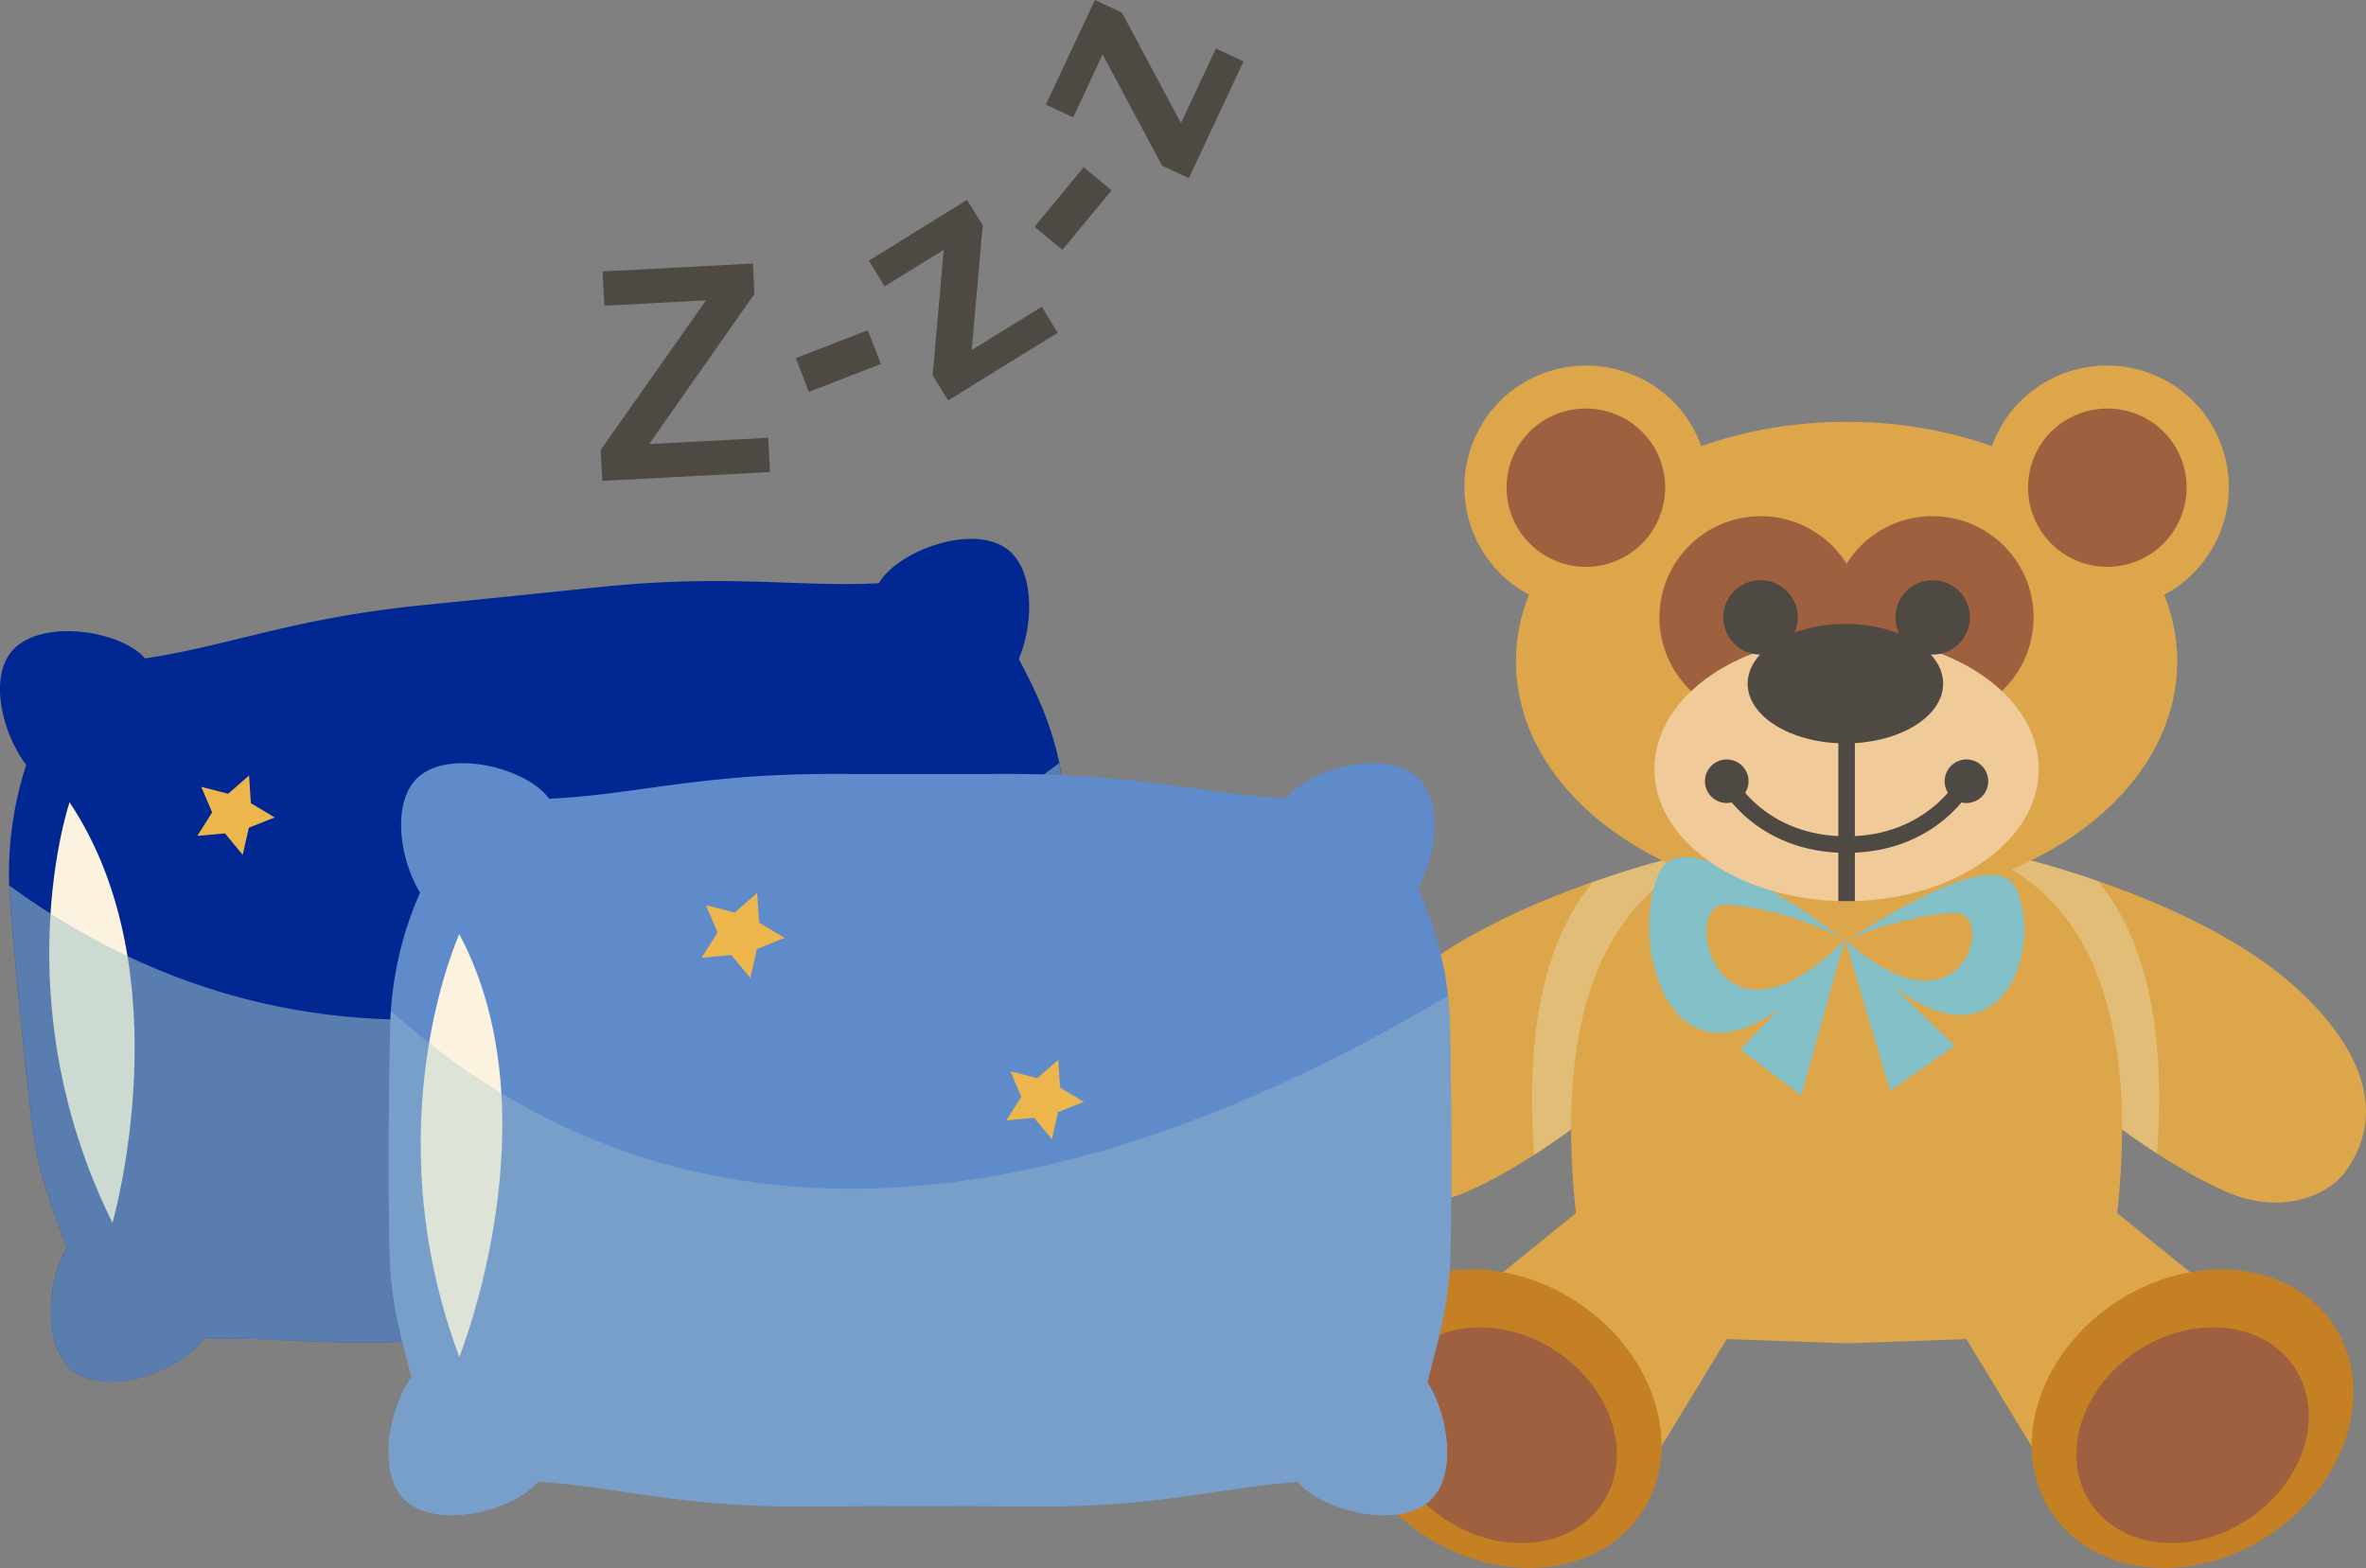 <svg xmlns="http://www.w3.org/2000/svg" width="300.332" height="199.058" viewBox="0 0 300.332 199.058">
  <rect x="0" y="0" width="300.332" height="199.058" fill="#808080" stroke="none"/>
  <g id="그룹_617" data-name="그룹 617" transform="translate(-80.153 -109.378)">
    <g id="그룹_612" data-name="그룹 612" transform="translate(248.624 155.796)">
      <path id="패스_9538" data-name="패스 9538" d="M193.965,152.238s-24.181,5.116-37.507,16.719c-7,6.1-13.177,15.19-6.942,23.86,2.3,3.2,8.291,5.585,15.132,2.616,14.043-6.1,32.078-23.686,32.078-23.686Z" transform="translate(-146.941 -90.543)" fill="#dda64b"/>
      <path id="패스_9539" data-name="패스 9539" d="M178.274,152.238a120.749,120.749,0,0,0-13.326,3.862c-5.249,6.369-8.748,17.024-7.416,34.614,11.861-7.625,23.5-18.967,23.5-18.967Z" transform="translate(-131.249 -90.543)" fill="#e7d4a4" opacity="0.5" style="mix-blend-mode: multiply;isolation: isolate"/>
      <path id="패스_9540" data-name="패스 9540" d="M182.242,152.238s24.178,5.116,37.507,16.719c7,6.1,13.177,15.19,6.942,23.86-2.3,3.2-8.291,5.585-15.132,2.616-14.043-6.1-32.081-23.686-32.081-23.686Z" transform="translate(-97.405 -90.543)" fill="#dda64b"/>
      <path id="패스_9541" data-name="패스 9541" d="M195.23,155.981a120.845,120.845,0,0,0-12.988-3.743l-2.765,19.509s11.482,11.177,23.255,18.8C204.043,172.953,200.5,162.325,195.23,155.981Z" transform="translate(-97.405 -90.543)" fill="#e7d4a4" opacity="0.5" style="mix-blend-mode: multiply;isolation: isolate"/>
      <path id="패스_9542" data-name="패스 9542" d="M240.374,161.032c0,16.8-18.79,30.426-41.967,30.426s-41.967-13.624-41.967-30.426,18.788-30.424,41.967-30.424S240.374,144.229,240.374,161.032Z" transform="translate(-132.477 -123.474)" fill="#dda64b"/>
      <path id="패스_9543" data-name="패스 9543" d="M205.406,131.317a15.481,15.481,0,1,1-21.941,2.149A15.582,15.582,0,0,1,205.406,131.317Z" transform="translate(-96.53 -127.78)" fill="#dda64b"/>
      <path id="패스_9544" data-name="패스 9544" d="M159.6,131.317a15.481,15.481,0,1,0,21.941,2.149A15.585,15.585,0,0,0,159.6,131.317Z" transform="translate(-136.611 -127.78)" fill="#dda64b"/>
      <path id="패스_9545" data-name="패스 9545" d="M198.7,132.238a10.063,10.063,0,1,1-14.262,1.4A10.133,10.133,0,0,1,198.7,132.238Z" transform="translate(-93.233 -124.491)" fill="#9e603e"/>
      <path id="패스_9546" data-name="패스 9546" d="M159.708,132.238a10.063,10.063,0,1,0,14.26,1.4A10.131,10.131,0,0,0,159.708,132.238Z" transform="translate(-133.313 -124.491)" fill="#9e603e"/>
      <path id="패스_9547" data-name="패스 9547" d="M198.289,135.356A12.828,12.828,0,0,0,187.4,141.4a12.852,12.852,0,1,0,0,13.621,12.847,12.847,0,1,0,10.885-19.663Z" transform="translate(-121.474 -116.245)" fill="#9e603e"/>
      <path id="패스_9548" data-name="패스 9548" d="M257.2,213.71l-18.1-14.688c6.034-56.13-34.359-46.785-34.359-46.785s-40.393-9.346-34.361,46.785l-18.1,14.688s-1.312,25.179,26.229,19.408l11.016-18.1,15.213.525,15.213-.525,11.016,18.1C258.515,238.889,257.2,213.71,257.2,213.71Z" transform="translate(-138.815 -91.432)" fill="#dda64b"/>
      <path id="패스_9549" data-name="패스 9549" d="M185.905,204.125c-5.413,8.143-17.821,9.411-27.715,2.835s-13.521-18.51-8.107-26.65S167.9,170.9,177.8,177.475,191.318,195.983,185.905,204.125Z" transform="translate(-145.979 -58.53)" fill="#c58023"/>
      <path id="패스_9550" data-name="패스 9550" d="M184.9,204.125c5.413,8.143,17.819,9.411,27.712,2.835s13.523-18.51,8.11-26.65S202.9,170.9,193.01,177.475,179.489,195.983,184.9,204.125Z" transform="translate(-92.968 -58.53)" fill="#c58023"/>
      <path id="패스_9551" data-name="패스 9551" d="M177.515,198.479c-3.912,5.882-12.877,6.8-20.023,2.048s-9.77-13.374-5.86-19.257,12.877-6.8,20.023-2.048S181.425,192.6,177.515,198.479Z" transform="translate(-142.558 -54.089)" fill="#9e603e"/>
      <path id="패스_9552" data-name="패스 9552" d="M186.452,198.479c3.912,5.882,12.877,6.8,20.023,2.048s9.77-13.374,5.857-19.257-12.875-6.8-20.021-2.048S182.54,192.6,186.452,198.479Z" transform="translate(-89.548 -54.089)" fill="#9e603e"/>
      <g id="그룹_607" data-name="그룹 607" transform="translate(40.875 62.401)">
        <path id="패스_9553" data-name="패스 9553" d="M172.08,158.671c2.167-.6,11.891,1.73,15.871,4.4-5.94-4.5-20.715-14.736-23.492-8.7-4.591,9.981,2.744,35.085,23.628,8.831l-.136-.134C172.054,178.929,167.537,159.924,172.08,158.671Z" transform="translate(-163.145 -152.518)" fill="#84c0c8"/>
        <path id="패스_9554" data-name="패스 9554" d="M187.591,158.322c-1.97-.477-10.819,1.372-14.439,3.5,5.4-3.587,18.843-11.742,21.37-6.929,4.177,7.951-2.5,27.949-21.5,7.035l.126-.106C187.614,174.458,191.723,159.316,187.591,158.322Z" transform="translate(-148.101 -151.15)" fill="#84c0c8"/>
        <path id="패스_9555" data-name="패스 9555" d="M180.963,156.7l-13.228,13.859,7.718,5.846Z" transform="translate(-156.157 -146.147)" fill="#84c0c8"/>
        <path id="패스_9556" data-name="패스 9556" d="M178.682,175.73l8.194-5.745-13.843-13.231Z" transform="translate(-148.09 -146.067)" fill="#84c0c8"/>
      </g>
      <path id="패스_9557" data-name="패스 9557" d="M212.194,158.208c0,9.27-10.92,16.787-24.392,16.787s-24.395-7.517-24.395-16.787,10.922-16.787,24.395-16.787S212.194,148.938,212.194,158.208Z" transform="translate(-121.871 -107.011)" fill="#f0ca99"/>
      <g id="그룹_611" data-name="그룹 611" transform="translate(47.953 27.241)">
        <path id="패스_9558" data-name="패스 9558" d="M176.316,143.3a4.721,4.721,0,1,1-4.722-4.722A4.72,4.72,0,0,1,176.316,143.3Z" transform="translate(-164.546 -138.579)" fill="#4e4942"/>
        <path id="패스_9559" data-name="패스 9559" d="M184.981,143.3a4.721,4.721,0,1,1-4.722-4.722A4.72,4.72,0,0,1,184.981,143.3Z" transform="translate(-151.353 -138.579)" fill="#4e4942"/>
        <g id="그룹_609" data-name="그룹 609" transform="translate(0 22.755)">
          <g id="그룹_608" data-name="그룹 608" transform="translate(1.834 2.275)">
            <path id="패스_9560" data-name="패스 9560" d="M182.822,158.085c-11.52,0-15.96-8.256-16.144-8.607l1.859-.976c.161.305,4.076,7.484,14.285,7.484,10.261,0,14.242-7.406,14.282-7.482l1.859.974C198.782,149.829,194.34,158.085,182.822,158.085Z" transform="translate(-166.678 -148.502)" fill="#4e4942"/>
          </g>
          <path id="패스_9561" data-name="패스 9561" d="M183.542,150.365a2.765,2.765,0,1,1-2.765-2.765A2.766,2.766,0,0,1,183.542,150.365Z" transform="translate(-147.587 -147.6)" fill="#4e4942"/>
          <path id="패스_9562" data-name="패스 9562" d="M171.48,150.365a2.765,2.765,0,1,1-2.765-2.765A2.766,2.766,0,0,1,171.48,150.365Z" transform="translate(-165.951 -147.6)" fill="#4e4942"/>
        </g>
        <g id="그룹_610" data-name="그룹 610" transform="translate(16.928 11.532)">
          <rect id="사각형_336" data-name="사각형 336" width="2.099" height="29.211" fill="#4e4942"/>
        </g>
        <path id="패스_9563" data-name="패스 9563" d="M192.913,148.363c0-4.187-5.555-7.585-12.406-7.585s-12.408,3.4-12.408,7.585,5.557,7.583,12.408,7.583S192.913,152.55,192.913,148.363Z" transform="translate(-162.681 -135.231)" fill="#4e4942"/>
      </g>
    </g>
    <path id="패스_9564" data-name="패스 9564" d="M215.267,168.827c-.964-7.782-3.415-12.524-5.792-17.08,1.859-4.379,2.026-11.1-1.309-13.816-4.344-3.539-14.141.1-16.442,4.2-10.93.515-19.027-1.236-35.85.525-6.957.729-14.6,1.511-21.557,2.2-17.115,1.7-24.652,5.138-35.756,6.816-3.05-3.577-13.43-5.186-16.979-.83-2.845,3.494-1.044,10.521,1.9,14.34a44.634,44.634,0,0,0-2.053,17.3c.747,9.263,1.751,19.726,2.825,28.454.865,7.018,2.868,11.255,4.379,15.591-2.5,4.311-3.105,12.416.674,15.5,4.331,3.529,13.975.093,16.666-3.968,10.473-.368,18.449,1.511,35.668-.457,8.223-.938,17.541-1.889,25.785-2.631,16.966-1.524,24.425-4.891,34.487-6.672,3.481,3.413,13.579,4.808,17.1.489,2.929-3.595,1.054-10.847-1.99-14.749.58-4.765,1.819-9.409,1.223-16.775C217.538,188.5,216.407,178.049,215.267,168.827Z" transform="translate(0 41.292)" fill="#002792"/>
    <path id="패스_9565" data-name="패스 9565" d="M85.207,149.754s-8.529,25.132,5.449,53.393C90.656,203.147,99.774,171.536,85.207,149.754Z" transform="translate(3.772 61.472)" fill="#fbf2df"/>
    <path id="패스_9566" data-name="패스 9566" d="M213.893,147.784C174,177.5,124.746,195.441,80.62,163.325c.025.648.048,1.294.1,1.98.747,9.263,1.751,19.726,2.825,28.454.865,7.018,2.868,11.255,4.379,15.591-2.5,4.311-3.105,12.416.673,15.5,4.331,3.529,13.975.093,16.666-3.968,10.473-.368,18.449,1.511,35.668-.457,8.223-.938,17.541-1.889,25.785-2.631,16.966-1.524,24.425-4.891,34.487-6.672,3.481,3.413,13.579,4.808,17.1.489,2.929-3.595,1.054-10.847-1.99-14.749.58-4.765,1.819-9.409,1.223-16.775-.711-8.766-1.841-19.216-2.982-28.438C214.385,150.259,214.15,148.995,213.893,147.784Z" transform="translate(0.711 58.473)" fill="#a6c7c9" opacity="0.54" style="mix-blend-mode: multiply;isolation: isolate"/>
    <path id="패스_9567" data-name="패스 9567" d="M234.447,181.214c-.166-7.84-2.124-12.807-4.026-17.582,2.3-4.165,3.141-10.834.1-13.876-3.963-3.963-14.078-1.334-16.785,2.515-10.927-.6-18.8-3.161-35.718-3.118-6.992.02-14.676.02-21.668,0-17.2-.043-25.046,2.611-36.263,3.151-2.671-3.867-12.832-6.521-16.807-2.548-3.186,3.186-2.106,10.36.439,14.459a44.622,44.622,0,0,0-3.8,17c-.2,9.29-.262,19.8-.076,28.595.146,7.065,1.708,11.485,2.772,15.955-2.924,4.036-4.351,12.035-.9,15.483,3.948,3.95,13.891,1.514,16.981-2.255,10.458.7,18.2,3.378,35.532,3.168,8.274-.1,17.64-.1,25.916,0,17.034.207,24.8-2.386,34.987-3.135,3.118,3.748,13.021,6.162,16.959,2.222,3.282-3.279,2.152-10.683-.482-14.873,1.062-4.682,2.765-9.177,2.919-16.565C234.709,201.016,234.646,190.5,234.447,181.214Z" transform="translate(29.757 58.478)" fill="#608bca"/>
    <path id="패스_9568" data-name="패스 9568" d="M106.227,156.392s-11.036,24.138,0,53.671C106.227,210.063,118.509,179.541,106.227,156.392Z" transform="translate(32.23 71.578)" fill="#fbf2df"/>
    <path id="패스_9569" data-name="패스 9569" d="M234.179,159.489c-42.7,25.507-93.524,38.362-134.161,1.93-.04.646-.083,1.292-.1,1.98-.2,9.29-.262,19.8-.076,28.595.146,7.065,1.708,11.485,2.772,15.955-2.924,4.036-4.351,12.035-.9,15.483,3.948,3.95,13.891,1.514,16.981-2.255,10.458.7,18.2,3.378,35.532,3.168,8.274-.1,17.64-.1,25.916,0,17.034.207,24.8-2.386,34.987-3.135,3.118,3.748,13.021,6.162,16.959,2.222,3.282-3.279,2.152-10.683-.482-14.873,1.062-4.682,2.765-9.177,2.919-16.565.184-8.793.121-19.3-.078-28.595C234.416,162,234.315,160.72,234.179,159.489Z" transform="translate(29.757 76.293)" fill="#a6c7c9" opacity="0.35" style="mix-blend-mode: multiply;isolation: isolate"/>
    <g id="그룹_613" data-name="그룹 613" transform="translate(169.215 222.738)">
      <path id="패스_9570" data-name="패스 9570" d="M121.639,165.113l-2.413-2.91-3.766.337,2.022-3.195L116,155.868l3.663.936,2.848-2.487.241,3.773,3.245,1.94-3.514,1.4Z" transform="translate(-115.46 -154.318)" fill="#ecb64d"/>
    </g>
    <g id="그룹_614" data-name="그룹 614" transform="translate(207.907 243.932)">
      <path id="패스_9571" data-name="패스 9571" d="M136.564,172.792l-2.251-2.716-3.514.315,1.887-2.981-1.386-3.244,3.418.874,2.657-2.32.225,3.521,3.028,1.81-3.279,1.3Z" transform="translate(-130.799 -162.72)" fill="#ecb64d"/>
    </g>
    <g id="그룹_615" data-name="그룹 615" transform="translate(105.196 207.823)">
      <path id="패스_9572" data-name="패스 9572" d="M95.846,158.478l-2.251-2.716-3.514.315,1.887-2.981-1.386-3.244,3.418.874,2.657-2.321.225,3.521,3.028,1.81-3.279,1.3Z" transform="translate(-90.081 -148.405)" fill="#ecb64d"/>
    </g>
    <g id="그룹_616" data-name="그룹 616" transform="translate(156.4 109.378)">
      <path id="패스_9573" data-name="패스 9573" d="M131.872,149.111l-21.282,1.125-.209-3.93,13.377-18.994-12.91.684-.23-4.346,19.08-1.009.2,3.857L116.53,145.564l15.112-.8Z" transform="translate(-110.38 -89.187)" fill="#4e4942"/>
      <path id="패스_9574" data-name="패스 9574" d="M121.865,133.829l-1.665-4.288L129.336,126,131,130.283Z" transform="translate(-95.429 -84.076)" fill="#4e4942"/>
      <path id="패스_9575" data-name="패스 9575" d="M133.949,144.9l-1.973-3.188,1.41-15.942-7.5,4.641-2.015-3.251,12.466-7.719,1.993,3.221-1.4,15.849,8.892-5.5,2.033,3.284Z" transform="translate(-89.836 -94.062)" fill="#4e4942"/>
      <path id="패스_9576" data-name="패스 9576" d="M135.755,128.277l-3.544-2.931,6.246-7.552L142,120.725Z" transform="translate(-77.143 -96.565)" fill="#4e4942"/>
      <path id="패스_9577" data-name="패스 9577" d="M150.929,131.995l-3.4-1.589-7.545-14.116-3.736,7.991-3.466-1.624L139,109.378l3.431,1.6,7.5,14.035,4.432-9.474,3.5,1.635Z" transform="translate(-76.266 -109.378)" fill="#4e4942"/>
    </g>
  </g>
</svg>
